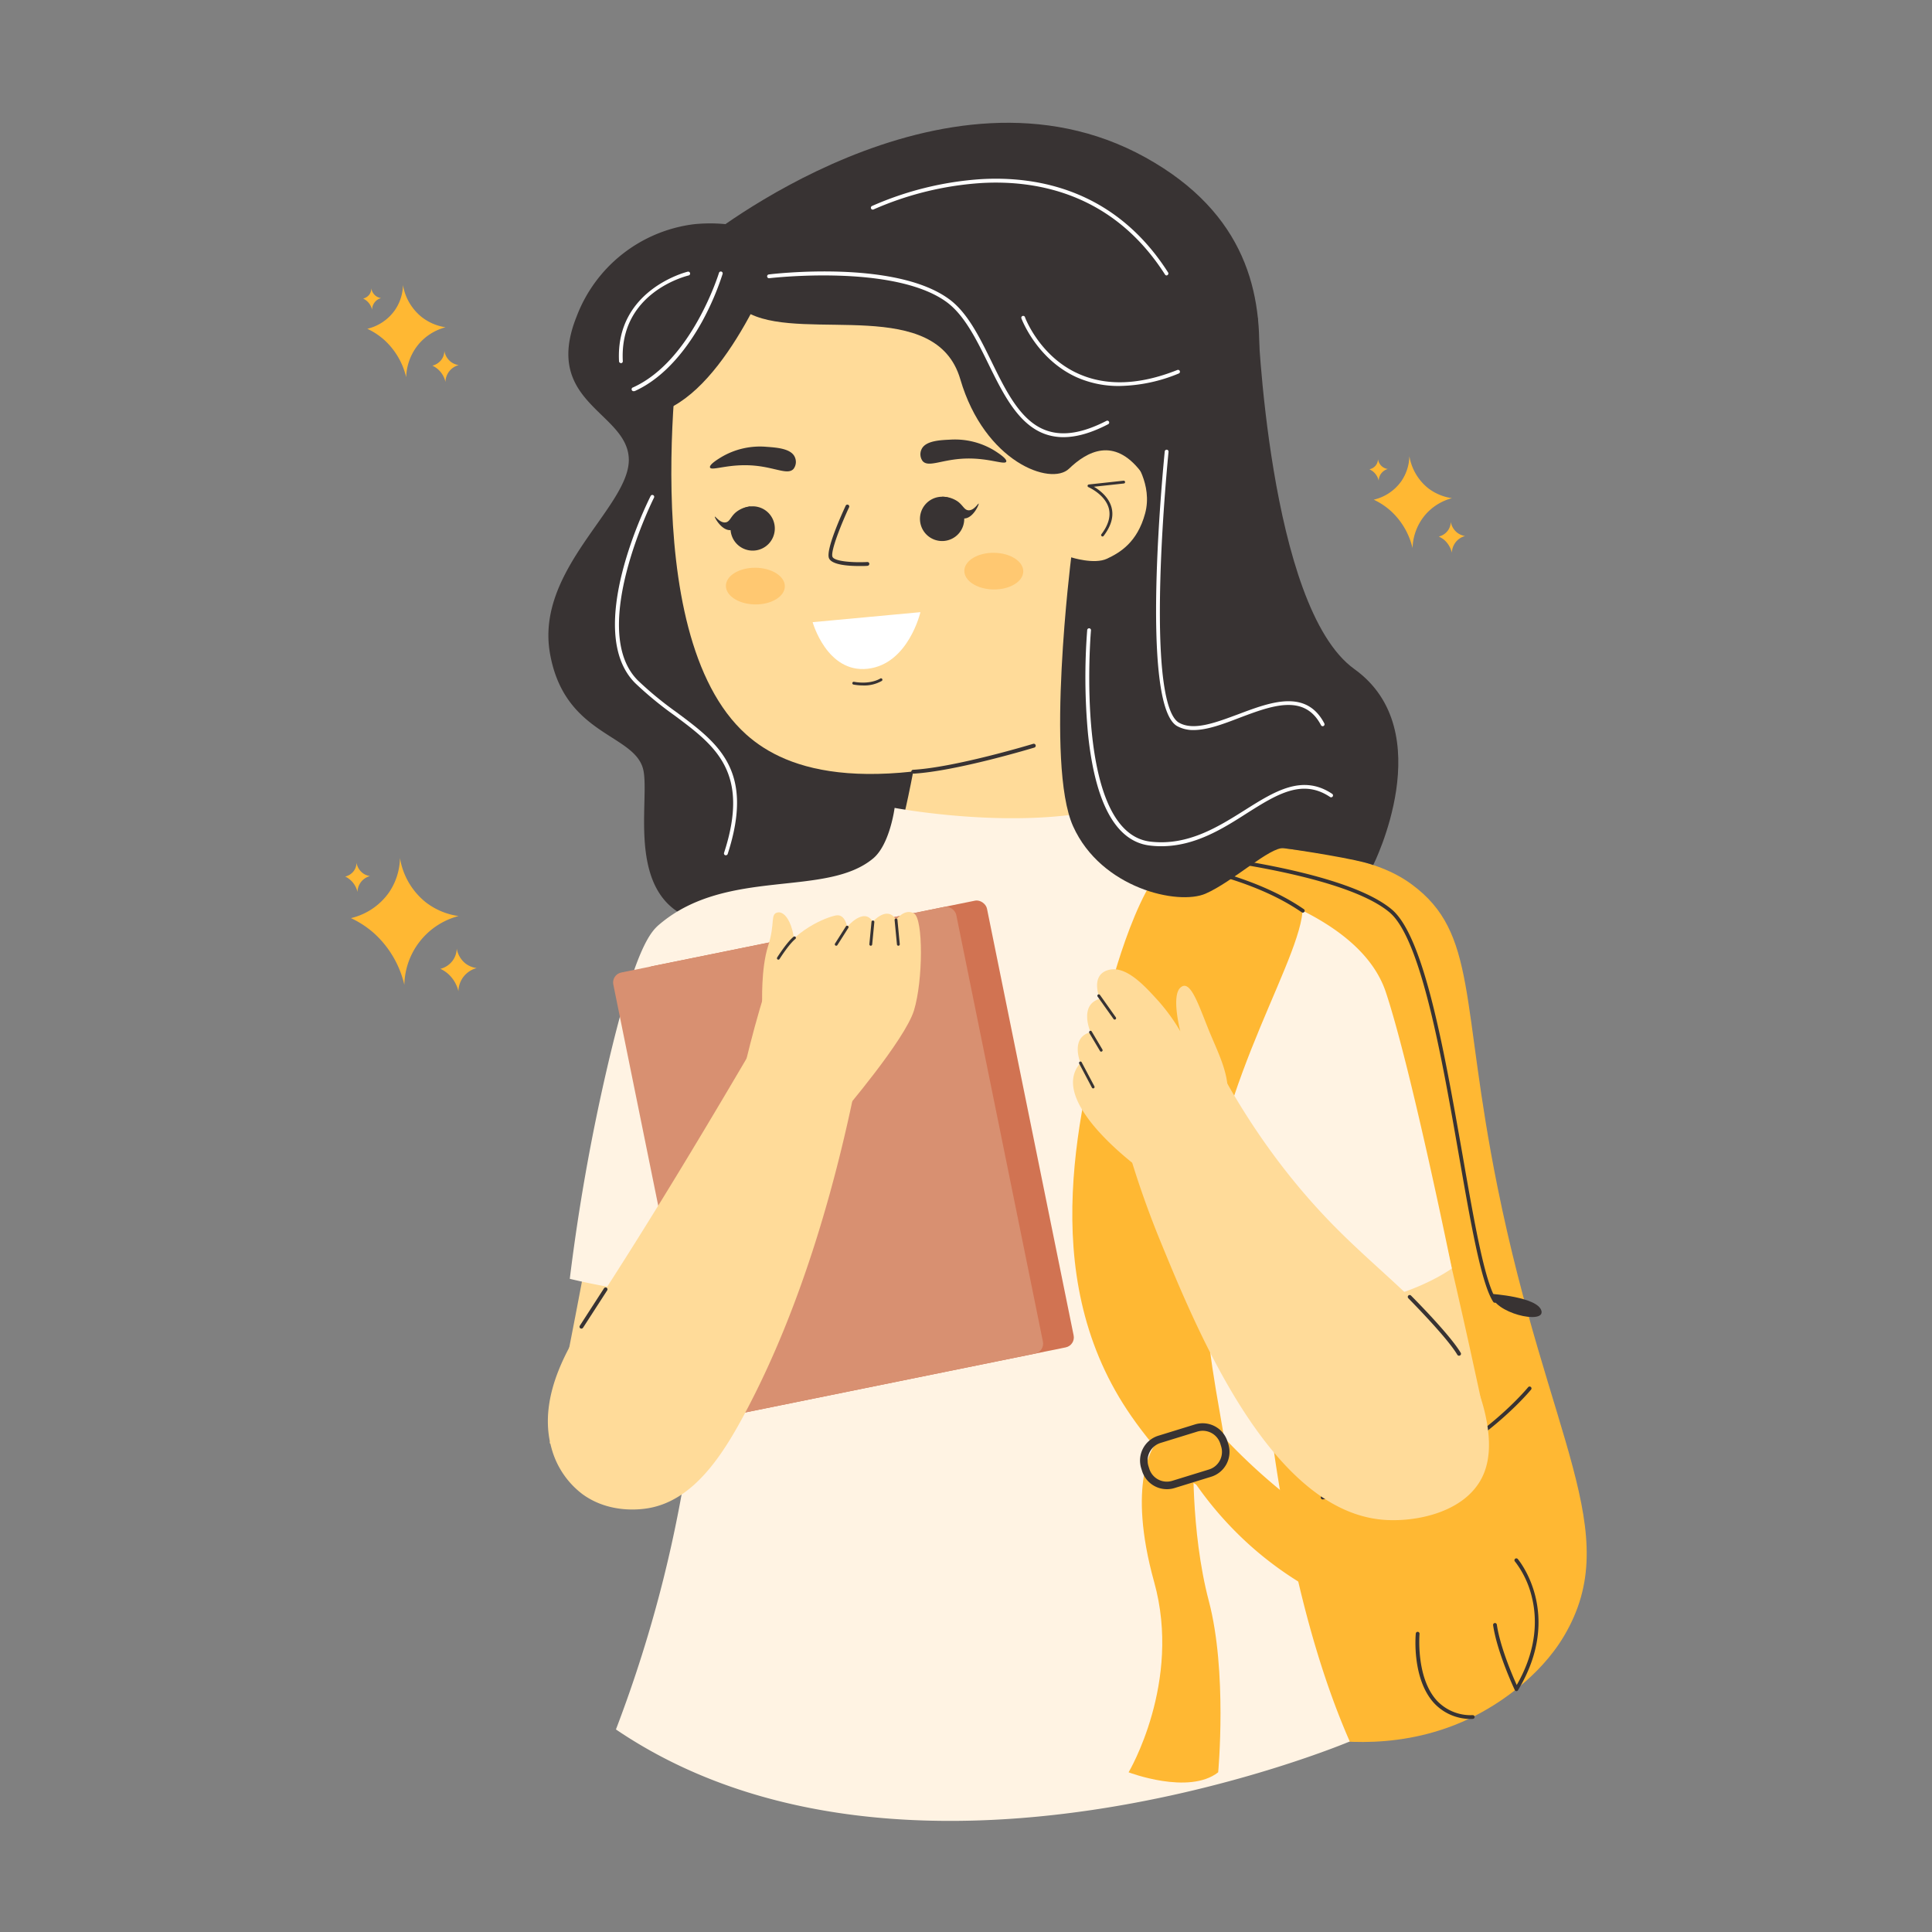 <svg height="512" viewBox="0 0 512 512" width="512" xmlns="http://www.w3.org/2000/svg"><rect x="0" y="0" width="512" height="512" fill="#808080" stroke="none"/><g id="Going_To_School" data-name="Going To School"><path d="m184 59.41a38.32 38.32 0 0 0 -31.18 24.44c-9.21 23 13.47 25.27 13.82 37.79s-24.8 29.16-20.9 51.48 23.08 21.22 24.83 31.33-6.97 41.92 24.64 40.55 49.66-11.22 54.45-29.15.9-162.85-65.66-156.44z" fill="#383333"/><path d="m258.47 360.27c-18.78-66.32-16.33-122.42 9.1-136.6 10.2-5.69 25.86-3.91 57-.6 26.65 2.82 40 4.23 49.59 11.33 17.46 12.89 12.77 31 22.67 80.06 13.52 67 33.85 91.59 17.71 119-6.72 11.42-18.22 18.15-19.84 19.13-19.23 11.65-39.13 9.09-45.69 8.15-18.25-2.63-30.57-11.34-37.9-16.65-35.77-25.93-48.48-67.24-52.64-83.82z" fill="#ffb833"/><path d="m93 243.31a25.09 25.09 0 0 1 6.41 4.27 26.6 26.6 0 0 1 7.75 13.42 19.22 19.22 0 0 1 14.36-18.24 18.36 18.36 0 0 1 -8.73-3.68 18.93 18.93 0 0 1 -6.79-11.69 16.82 16.82 0 0 1 -2.91 9.12 17.14 17.14 0 0 1 -10.09 6.8z" fill="#ffb833"/><path d="m116.71 256.75a8.32 8.32 0 0 1 2.16 1.44 9 9 0 0 1 2.62 4.51 6.45 6.45 0 0 1 4.84-6.15 6.13 6.13 0 0 1 -3-1.24 6.44 6.44 0 0 1 -2.29-3.93 5.64 5.64 0 0 1 -1 3.08 5.78 5.78 0 0 1 -3.33 2.29z" fill="#ffb833"/><path d="m91.48 232.29a5.91 5.91 0 0 1 1.47 1 6.06 6.06 0 0 1 1.79 3.09 4.43 4.43 0 0 1 3.31-4.21 4.23 4.23 0 0 1 -2-.85 4.43 4.43 0 0 1 -1.57-2.68 3.77 3.77 0 0 1 -.67 2.1 3.91 3.91 0 0 1 -2.33 1.55z" fill="#ffb833"/><path d="m364.05 132.42a18.42 18.42 0 0 1 4.65 3.1 19.34 19.34 0 0 1 5.64 9.73 14.28 14.28 0 0 1 3.53-9 14.11 14.11 0 0 1 6.91-4.23 13.45 13.45 0 0 1 -6.35-2.68 13.82 13.82 0 0 1 -4.93-8.46 12.22 12.22 0 0 1 -2.12 6.62 12.37 12.37 0 0 1 -7.33 4.92z" fill="#ffb833"/><path d="m381.29 142.19a6.5 6.5 0 0 1 1.57 1 6.59 6.59 0 0 1 1.9 3.28 4.78 4.78 0 0 1 1.19-3 4.67 4.67 0 0 1 2.32-1.42 4.54 4.54 0 0 1 -2.13-.91 4.66 4.66 0 0 1 -1.67-2.85 4.1 4.1 0 0 1 -.71 2.23 4.2 4.2 0 0 1 -2.47 1.67z" fill="#ffb833"/><path d="m363 124.42a4.28 4.28 0 0 1 1.07.71 4.46 4.46 0 0 1 1.3 2.25 3.32 3.32 0 0 1 .81-2.09 3.37 3.37 0 0 1 1.6-1 3.09 3.09 0 0 1 -1.47-.62 3.16 3.16 0 0 1 -1.13-2 2.78 2.78 0 0 1 -2.18 2.67z" fill="#ffb833"/><path d="m97.34 87.13a18.42 18.42 0 0 1 4.65 3.1 19.42 19.42 0 0 1 5.65 9.73 14.31 14.31 0 0 1 3.52-9 14.11 14.11 0 0 1 6.91-4.23 13.47 13.47 0 0 1 -6.34-2.73 13.8 13.8 0 0 1 -4.94-8.46 12.13 12.13 0 0 1 -2.12 6.62 12.42 12.42 0 0 1 -7.33 4.97z" fill="#ffb833"/><path d="m114.58 96.9a6.23 6.23 0 0 1 3.47 4.32 4.72 4.72 0 0 1 3.52-4.47 4.39 4.39 0 0 1 -2.14-.9 4.66 4.66 0 0 1 -1.67-2.85 4 4 0 0 1 -.71 2.23 4.25 4.25 0 0 1 -2.47 1.67z" fill="#ffb833"/><path d="m96.24 79.13a4.28 4.28 0 0 1 1.07.71 4.48 4.48 0 0 1 1.3 2.24 3.19 3.19 0 0 1 2.39-3.08 3.09 3.09 0 0 1 -1.47-.62 3.16 3.16 0 0 1 -1.13-2 2.9 2.9 0 0 1 -.47 1.62 3 3 0 0 1 -1.69 1.13z" fill="#ffb833"/><circle cx="251.82" cy="123.17" fill="#ffdb99" r="71.12"/><path d="m283.2 184.09c.83 12.95 4.2 31.92 18.27 44 15.72 13.48 31 6.58 42 17.6 16.27 16.43.28 50-6.09 88.38-4.52 27.18-6 67.51 10.82 120.33 0 0-87 34.41-175.3 0 0 0 4.57-13.09 9-31 6-24 7.45-44.21 8.25-59.94 4-77.73-12.51-102.44 5.08-118.45 13.89-12.64 32.2-4.53 42-21 0 0 2.37-4 7.45-34.52z" fill="#ffdb99"/><path d="m281.51 195.15c-50.78 16.89-72.9 9.24-83.76-.51-30.03-26.94-17.05-108.64-17.05-108.64s56.9-64 112.77-20.47c3.91 3 20 15 26.41 36.27 9.34 31.11-5.88 68.42-38.37 93.35z" fill="#ffdb99"/><path d="m319.48 236.83s34.11 5.53 43.76 23.3 29.44 111.68 29.44 111.68l-42.16 12.19s-25.56-67-31-91.88-11.82-41.54-.04-55.29z" fill="#ffdb99"/><path d="m229.06 234.31c-26.61-1.5-40.45 6.29-47.89 12.83-15.7 13.81-15.1 32.78-30.5 110.89-2 10.22-3.76 18.67-5 24.44l31.22 11a181.24 181.24 0 0 0 17.43-27.92c10.89-21.61 13.49-37.72 22.24-77.38 2.81-12.55 6.99-31.11 12.5-53.86z" fill="#ffdb99"/><path d="m263.6 119.45a20.08 20.08 0 0 0 -11.78-2.94c-2.81.13-6.61.31-7.62 2.59a3.06 3.06 0 0 0 .3 3.08c1.44 1.67 4.63-.15 10-.58 7-.57 11.78 1.77 12.17.73.24-.75-2.13-2.28-3.07-2.88z" fill="#383333"/><path d="m191.26 121.08a20.07 20.07 0 0 1 11.85-2.67c2.8.2 6.6.47 7.55 2.78a3.07 3.07 0 0 1 -.37 3.08c-1.48 1.63-4.62-.27-9.94-.83-7-.74-11.82 1.49-12.19.44-.26-.76 2.15-2.23 3.1-2.8z" fill="#383333"/><path d="m227.68 150c-2.89 0-7.29-.3-8-2.09-.88-2.29 3.52-11.93 4.41-13.84a.5.5 0 1 1 .9.42c-2 4.27-4.94 11.6-4.38 13.06.5 1.28 5.7 1.58 9.24 1.39a.49.49 0 0 1 .53.47.51.51 0 0 1 -.47.53c-.39.06-1.21.06-2.23.06z" fill="#383333"/><ellipse cx="263.35" cy="151.36" fill="#ffc871" rx="4.86" ry="7.81" transform="matrix(.011 -1 1 .011 109.11 413.04)"/><ellipse cx="200.17" cy="155.33" fill="#ffc871" rx="4.86" ry="7.81" transform="matrix(.011 -1 1 .011 42.65 353.78)"/><path d="m283.32 124.22a13.34 13.34 0 0 1 9.22-5.33 10.28 10.28 0 0 1 6.37 1.33c6.26 4.26 6.68 20.73-2.12 26.35-4.92 3.13-10.88 1.71-12.91 1.13q-.28-11.7-.56-23.48z" fill="#ffdb99"/><path d="m292.19 142.17a.34.34 0 0 1 -.23-.08.36.36 0 0 1 -.07-.52c1.85-2.45 2.51-4.76 1.95-6.87-1-3.67-5.33-5.57-5.37-5.59a.37.37 0 0 1 .1-.72l9.18-1a.38.38 0 0 1 .41.33.37.37 0 0 1 -.33.41l-7.94.86c1.47.86 3.93 2.68 4.68 5.5.62 2.35-.08 4.88-2.09 7.52a.35.35 0 0 1 -.29.16z" fill="#383333"/><path d="m203.69 144.13a5.87 5.87 0 1 1 -.14-8.3 5.89 5.89 0 0 1 .14 8.3z" fill="#383333" fill-rule="evenodd"/><path d="m189.44 136.91c.13-.12 1.43 1.78 2.89 1.52 1.08-.19 1.27-1.41 2.57-2.57a7 7 0 0 1 4-1.65 15.06 15.06 0 0 1 -2.09 3.6c-1.22 1.56-2 2.57-3.18 2.67-2.35.22-4.35-3.41-4.19-3.57z" fill="#383333" fill-rule="evenodd"/><path d="m254.12 141.34a5.87 5.87 0 1 1 -.62-8.28 5.89 5.89 0 0 1 .62 8.28z" fill="#383333" fill-rule="evenodd"/><path d="m259.35 133.46c-.13-.11-1.25 1.9-2.73 1.77-1.09-.09-1.39-1.28-2.79-2.32a7.15 7.15 0 0 0 -4.16-1.27 15.23 15.23 0 0 0 2.41 3.4c1.36 1.44 2.24 2.36 3.41 2.36 2.38.01 4.04-3.8 3.86-3.94z" fill="#383333" fill-rule="evenodd"/><path d="m242 205a.51.51 0 0 1 -.5-.48.5.5 0 0 1 .48-.52c11.28-.64 31.63-6.82 31.83-6.88a.5.5 0 0 1 .29 1c-.2.06-20.66 6.27-32.07 6.91z" fill="#383333"/><path d="m293.67 214.13s11.69 15.41 23.38 17.8 43.48 10.8 50.21 31 17.49 73.22 17.49 73.22-19.61 14.63-51.14 9c0 0 2.83 68 24.09 116.36 0 0-116.9 49.42-194.47-3.19a349.94 349.94 0 0 0 12.54-39.72 349 349 0 0 0 10.32-75.06c-3.71-.09-7.62-.32-11.69-.7a171.09 171.09 0 0 1 -23.4-3.94 534.68 534.68 0 0 1 9.92-56c7.42-31.83 11.47-36 14-38.07 17.88-15 44-6.88 56.5-17.36 4.42-3.72 5.66-13.37 5.66-13.37s32.42 6.14 56.59.03z" fill="#fff3e3"/><path d="m228.71 181.65a14.93 14.93 0 0 1 -2.53-.23.37.37 0 0 1 -.3-.43.38.38 0 0 1 .43-.31c4.48.79 6.93-.84 6.95-.85a.37.37 0 0 1 .52.09.38.38 0 0 1 -.1.53 9.3 9.3 0 0 1 -4.97 1.2z" fill="#383333"/><path d="m343.28 235.29c8.85 7.16-14.52 37.91-21.71 75.7-8.62 45.32 10 79.73 1.06 83.42-6.14 2.53-18.07-11.9-23.91-20.72-24.18-36.51-12.68-80.37-4.78-110.52 1.33-5.08 10-37.19 20.37-37 1.77 0 2.42.81 6.73 2.75 12.96 5.82 18.96 3.69 22.24 6.37z" fill="#ffb833"/><path d="m305.88 383.22s-7.39 9.52 0 36.09-6.79 50.37-6.79 50.37 15.94 6.1 23.74 0c0 0 2.47-26.64-2.48-45.41s-4.06-40.27-4.06-40.27z" fill="#ffb833"/><path d="m311.4 384.33a93.87 93.87 0 0 0 20.19 25.5c19.66 17.43 41.5 21.8 51.28 23.12q2.11-5.58 4.25-11.16a157.85 157.85 0 0 1 -66.69-45.16z" fill="#ffb833"/><path d="m345.25 241.86a.49.49 0 0 1 -.28-.09c-14.44-10-35.65-12.67-35.86-12.69a.51.51 0 0 1 -.44-.56.5.5 0 0 1 .56-.43c.22 0 21.67 2.73 36.31 12.86a.5.5 0 0 1 .12.7.48.48 0 0 1 -.41.21z" fill="#383333"/><path d="m396.15 345.24a.5.5 0 0 1 -.42-.22c-3.17-4.82-5.92-20.57-9.1-38.81-4.47-25.59-10-57.44-18.43-64.46-14.06-11.75-62.97-15.75-63.46-15.75a.5.5 0 0 1 -.46-.54.5.5 0 0 1 .54-.46c2 .16 49.72 4.06 64 16 8.68 7.25 14 38 18.77 65.06 3.16 18.13 5.9 33.79 9 38.43a.5.5 0 0 1 -.14.69.48.48 0 0 1 -.3.06z" fill="#383333"/><path d="m395.18 342.89s12.39.79 13.32 4.51-12.83.6-13.32-4.51z" fill="#383333"/><path d="m350.52 397.36a.5.5 0 0 1 -.5-.46.5.5 0 0 1 .45-.54c33.3-2.93 54.29-28.47 54.5-28.73a.5.5 0 0 1 .78.63c-.21.26-21.47 26.13-55.19 29.09z" fill="#383333"/><path d="m319.25 275.79c11.61 23.73 24.84 39.66 35.26 50.08 16.61 16.62 35.29 28.53 39.42 50.49 1.57 8.35.13 13.33-2 16.64-5.32 8.28-17.66 10.46-25.65 9.73-29.67-2.7-49-50-58.85-74a251.73 251.73 0 0 1 -12-37.51z" fill="#ffdb99"/><path d="m401.87 448.17a.48.48 0 0 1 -.43-.28c-.19-.41-4.69-10-5.75-17.2a.5.5 0 0 1 .42-.57.51.51 0 0 1 .57.43c.85 5.83 4.13 13.49 5.27 16 5.64-9.84 5.31-18.09 4-23.33a24.8 24.8 0 0 0 -4.44-9.37.5.5 0 1 1 .75-.65c.13.14 12.19 14.53.05 34.69a.5.5 0 0 1 -.44.28z" fill="#383333"/><path d="m390.29 455.53a13.25 13.25 0 0 1 -10.26-4.2c-5.89-6.46-4.88-17.94-4.83-18.43a.5.5 0 0 1 .54-.45.5.5 0 0 1 .45.55c0 .11-1 11.53 4.58 17.66a12.3 12.3 0 0 0 9.52 3.87s0 0 0 0a.5.5 0 0 1 .5.5.51.51 0 0 1 -.5.5z" fill="#383333"/><path d="m309.23 394.65a6.89 6.89 0 0 1 -6.58-4.86l-.22-.7a6.88 6.88 0 0 1 4.55-8.61l9.72-3a6.9 6.9 0 0 1 8.61 4.56l.22.7a6.9 6.9 0 0 1 -4.55 8.61l-9.73 3a6.74 6.74 0 0 1 -2.02.3zm9.51-15.48a5.15 5.15 0 0 0 -1.45.22l-9.72 3a4.89 4.89 0 0 0 -3.23 6.11l.22.7a4.87 4.87 0 0 0 6.1 3.23l9.73-3a4.88 4.88 0 0 0 3.23-6.1l-.22-.71a4.86 4.86 0 0 0 -2.38-2.88 5 5 0 0 0 -2.28-.57z" fill="#383333"/><path d="m303 310.41s-25.87-18.41-16.66-28.72c0 0-2.83-6.73 2.66-8.15 0 0-3.19-7.26 2.48-8.85 0 0-2.7-6.2 2.19-7.62s10.16 4.78 13.35 8.24a50.82 50.82 0 0 1 5.78 8s-2.45-9.3 0-11.56 4.45 3.46 7.24 10.5 6.5 13.28 5 20.45-8.04 20.43-22.04 17.71z" fill="#ffdb99"/><path d="m386.65 359.28a.49.49 0 0 1 -.43-.24c-2.8-4.74-12.93-14.88-13-15a.5.5 0 0 1 0-.7.5.5 0 0 1 .71 0c.42.42 10.32 10.34 13.18 15.18a.5.5 0 0 1 -.17.68.48.48 0 0 1 -.29.08z" fill="#383333"/><path d="m215.36 164.88 28.56-2.65s-3.2 13.81-14 15-14.56-12.35-14.56-12.35z" fill="#fff"/><rect fill="#d17352" height="120.8" rx="2.69" transform="matrix(.98 -.199 .199 .98 -56.35 51.25)" width="92.74" x="181.09" y="246.32"/><rect fill="#d89071" height="120.8" rx="2.69" transform="matrix(.98 -.199 .199 .98 -56.84 49.67)" width="92.74" x="172.95" y="247.97"/><path d="m226.69 287.86c-4.69 23.14-13.55 57.42-29.53 87.14-5.75 10.71-13.46 22.76-25.5 24.71-1.39.22-9.93 1.61-17.27-3.72a22.67 22.67 0 0 1 -8.24-12.22c-4-14.3 5.47-28.5 10.63-36.4 11.66-17.84 24.78-39.13 41.3-67.25z" fill="#ffdb99"/><path d="m197.07 283.82s4.79-21.08 8.86-29.23 13.28-11.6 15.67-12 2.9 3.05 2.9 3.05 4.44-5.36 6.79-1.37c0 0 3.86-4.43 6.17-.53 0 0 2.24-3.1 4.75-1.68s2.41 17.88 0 25.72-19 27.23-19 27.23-22.64-4.64-26.14-11.19z" fill="#ffdb99"/><path d="m202 266.11s-.4-9.36 1.57-15.46.4-8.57 2.66-8.86 5.32 4.72 4.14 14.57-5.86 9.55-8.37 9.75z" fill="#ffdb99"/><g fill="#383333"><path d="m206.27 254.32a.39.39 0 0 1 -.2-.06.38.38 0 0 1 -.11-.52c.1-.16 2.56-4.06 4.38-5.52a.38.38 0 0 1 .47.59c-1.73 1.38-4.19 5.29-4.22 5.33a.38.38 0 0 1 -.32.18z"/><path d="m221.6 250.63a.39.39 0 0 1 -.2-.06.38.38 0 0 1 -.11-.52l2.89-4.56a.38.38 0 0 1 .52-.11.36.36 0 0 1 .12.51l-2.9 4.57a.37.37 0 0 1 -.32.17z"/><path d="m230.73 250.63a.38.38 0 0 1 -.34-.41l.57-5.94a.38.38 0 0 1 .41-.34.39.39 0 0 1 .34.41l-.57 5.94a.38.38 0 0 1 -.41.34z"/><path d="m238.08 250.63a.38.38 0 0 1 -.38-.34l-.62-6.46a.37.37 0 0 1 .34-.41.39.39 0 0 1 .41.33l.62 6.47a.38.38 0 0 1 -.34.41z"/><path d="m289.71 288.44a.38.38 0 0 1 -.34-.2l-3.37-6.37a.37.37 0 0 1 .16-.51.36.36 0 0 1 .5.16l3.37 6.37a.39.39 0 0 1 -.16.51.38.38 0 0 1 -.16.04z"/><path d="m291.83 278.7a.36.36 0 0 1 -.32-.18l-2.84-4.78a.4.4 0 0 1 .13-.52.38.38 0 0 1 .52.13l2.83 4.78a.38.38 0 0 1 -.13.52.41.41 0 0 1 -.19.05z"/><path d="m295.4 270.2a.35.35 0 0 1 -.3-.16l-4.22-5.93a.38.38 0 0 1 .62-.44l4.21 5.94a.37.37 0 0 1 -.09.52.34.34 0 0 1 -.22.07z"/><path d="m154.07 352.1a.47.47 0 0 1 -.27-.08.5.5 0 0 1 -.14-.69l6.41-9.92a.5.5 0 0 1 .69-.15.51.51 0 0 1 .15.7l-6.41 9.92a.53.53 0 0 1 -.43.22z"/><path d="m207.42 64.29s-11.75 33.76-28.94 43.31-17.77-20.2-5.61-31.18 23.65-13.27 34.55-12.13z"/><path d="m186 64s63.84-52 117.51-22.3 17.9 85.84 25.34 98.36-19.46-6-26.56-15.15-14.2-5.31-19-.69-22.37-1.75-28.8-23.72-40.64-10.08-55.6-17.26-14.78-12.48-12.89-19.24z"/><path d="m283.88 147.7s-6.93 54.82.51 71.29 27.84 21 35.09 17.84 17.13-12.49 20.73-12.05 19.77 2.94 23.71 4.46c0 0 17.88-35.51-5-51.93s-25.62-93.13-25.62-93.13l-32.9 37.46s5.15 6.71 3.07 14.42-6.7 10.4-10.1 12-9.49-.36-9.49-.36z"/></g><path d="m281.83 115.85a14.47 14.47 0 0 1 -4.59-.72c-7.33-2.44-11.4-10.74-15.34-18.77-3.12-6.36-6.34-12.91-11.1-16.36-14-10.13-46.61-6.31-46.94-6.27a.5.5 0 0 1 -.12-1c1.36-.17 33.31-3.91 47.65 6.45 5 3.58 8.24 10.26 11.41 16.72 3.84 7.85 7.82 16 14.75 18.26 4.31 1.43 9.42.58 15.64-2.61a.5.5 0 1 1 .45.89c-4.42 2.29-8.32 3.41-11.81 3.41z" fill="#fff"/><path d="m296.65 102.29a27.3 27.3 0 0 1 -11.27-2.29c-10.67-4.8-14.65-15.5-14.69-15.61a.5.5 0 1 1 .94-.34c0 .1 3.88 10.42 14.17 15 7.36 3.3 16.18 3 26.21-1a.5.5 0 0 1 .65.28.49.49 0 0 1 -.28.65 42.69 42.69 0 0 1 -15.73 3.31z" fill="#fff"/><path d="m307.75 224.26a24.18 24.18 0 0 1 -2.92-.17c-9-1-14.58-11-16.5-29.63a163 163 0 0 1 -.21-27.5.5.5 0 0 1 1 .09c-.05.54-4.57 53.74 15.83 56 9.89 1.13 17.91-3.94 25-8.4 7.81-4.92 15.18-9.57 23.09-4.27a.5.5 0 0 1 -.56.83c-7.37-4.94-14.15-.67-22 4.28-6.48 4.16-13.84 8.77-22.73 8.77z" fill="#fff"/><path d="m316.33 193.47a8.79 8.79 0 0 1 -4.38-1.05c-10-5.68-3.55-70-3.28-72.79a.51.51 0 0 1 .55-.45.5.5 0 0 1 .45.55c0 .17-1.71 16.87-2.17 34-.77 28.47 2.26 36.26 4.94 37.79 3.9 2.21 9.68 0 15.8-2.27 8.39-3.16 17.91-6.75 22.72 2.47a.51.51 0 0 1 -.21.68.5.5 0 0 1 -.67-.22c-4.41-8.43-13.09-5.16-21.49-2-4.41 1.7-8.65 3.29-12.26 3.29z" fill="#fff"/><path d="m309.17 73a.51.51 0 0 1 -.42-.23c-13.77-21.55-34-25.09-48.58-24.27a84.43 84.43 0 0 0 -28.66 7 .5.5 0 0 1 -.67-.23.51.51 0 0 1 .23-.67 85.6 85.6 0 0 1 29-7.13c14.83-.84 35.45 2.77 49.48 24.73a.51.51 0 0 1 -.15.7.52.52 0 0 1 -.23.1z" fill="#fff"/><path d="m168 103.66a.5.5 0 0 1 -.21-1c15.55-7.08 22.68-30.13 22.75-30.36a.51.51 0 0 1 .63-.33.5.5 0 0 1 .33.62 72.91 72.91 0 0 1 -5.5 12.75c-3.47 6.24-9.36 14.47-17.72 18.27a.46.46 0 0 1 -.28.05z" fill="#fff"/><path d="m164.55 96.22a.5.5 0 0 1 -.5-.47c-1-19 18-23.71 18.21-23.75a.5.5 0 0 1 .23 1c-.75.18-18.4 4.59-17.44 22.72a.5.5 0 0 1 -.47.53z" fill="#fff"/><path d="m192.36 226.65h-.15a.51.51 0 0 1 -.33-.63c7-21.45-2.38-28.42-13.21-36.48a94.24 94.24 0 0 1 -10.29-8.46c-13.91-13.77 3.31-48.18 4.05-49.64a.49.49 0 0 1 .67-.22.5.5 0 0 1 .22.67c-.18.35-17.63 35.22-4.23 48.48a92.45 92.45 0 0 0 10.17 8.36c11.15 8.3 20.77 15.46 13.58 37.6a.5.5 0 0 1 -.48.32z" fill="#fff"/></g></svg>